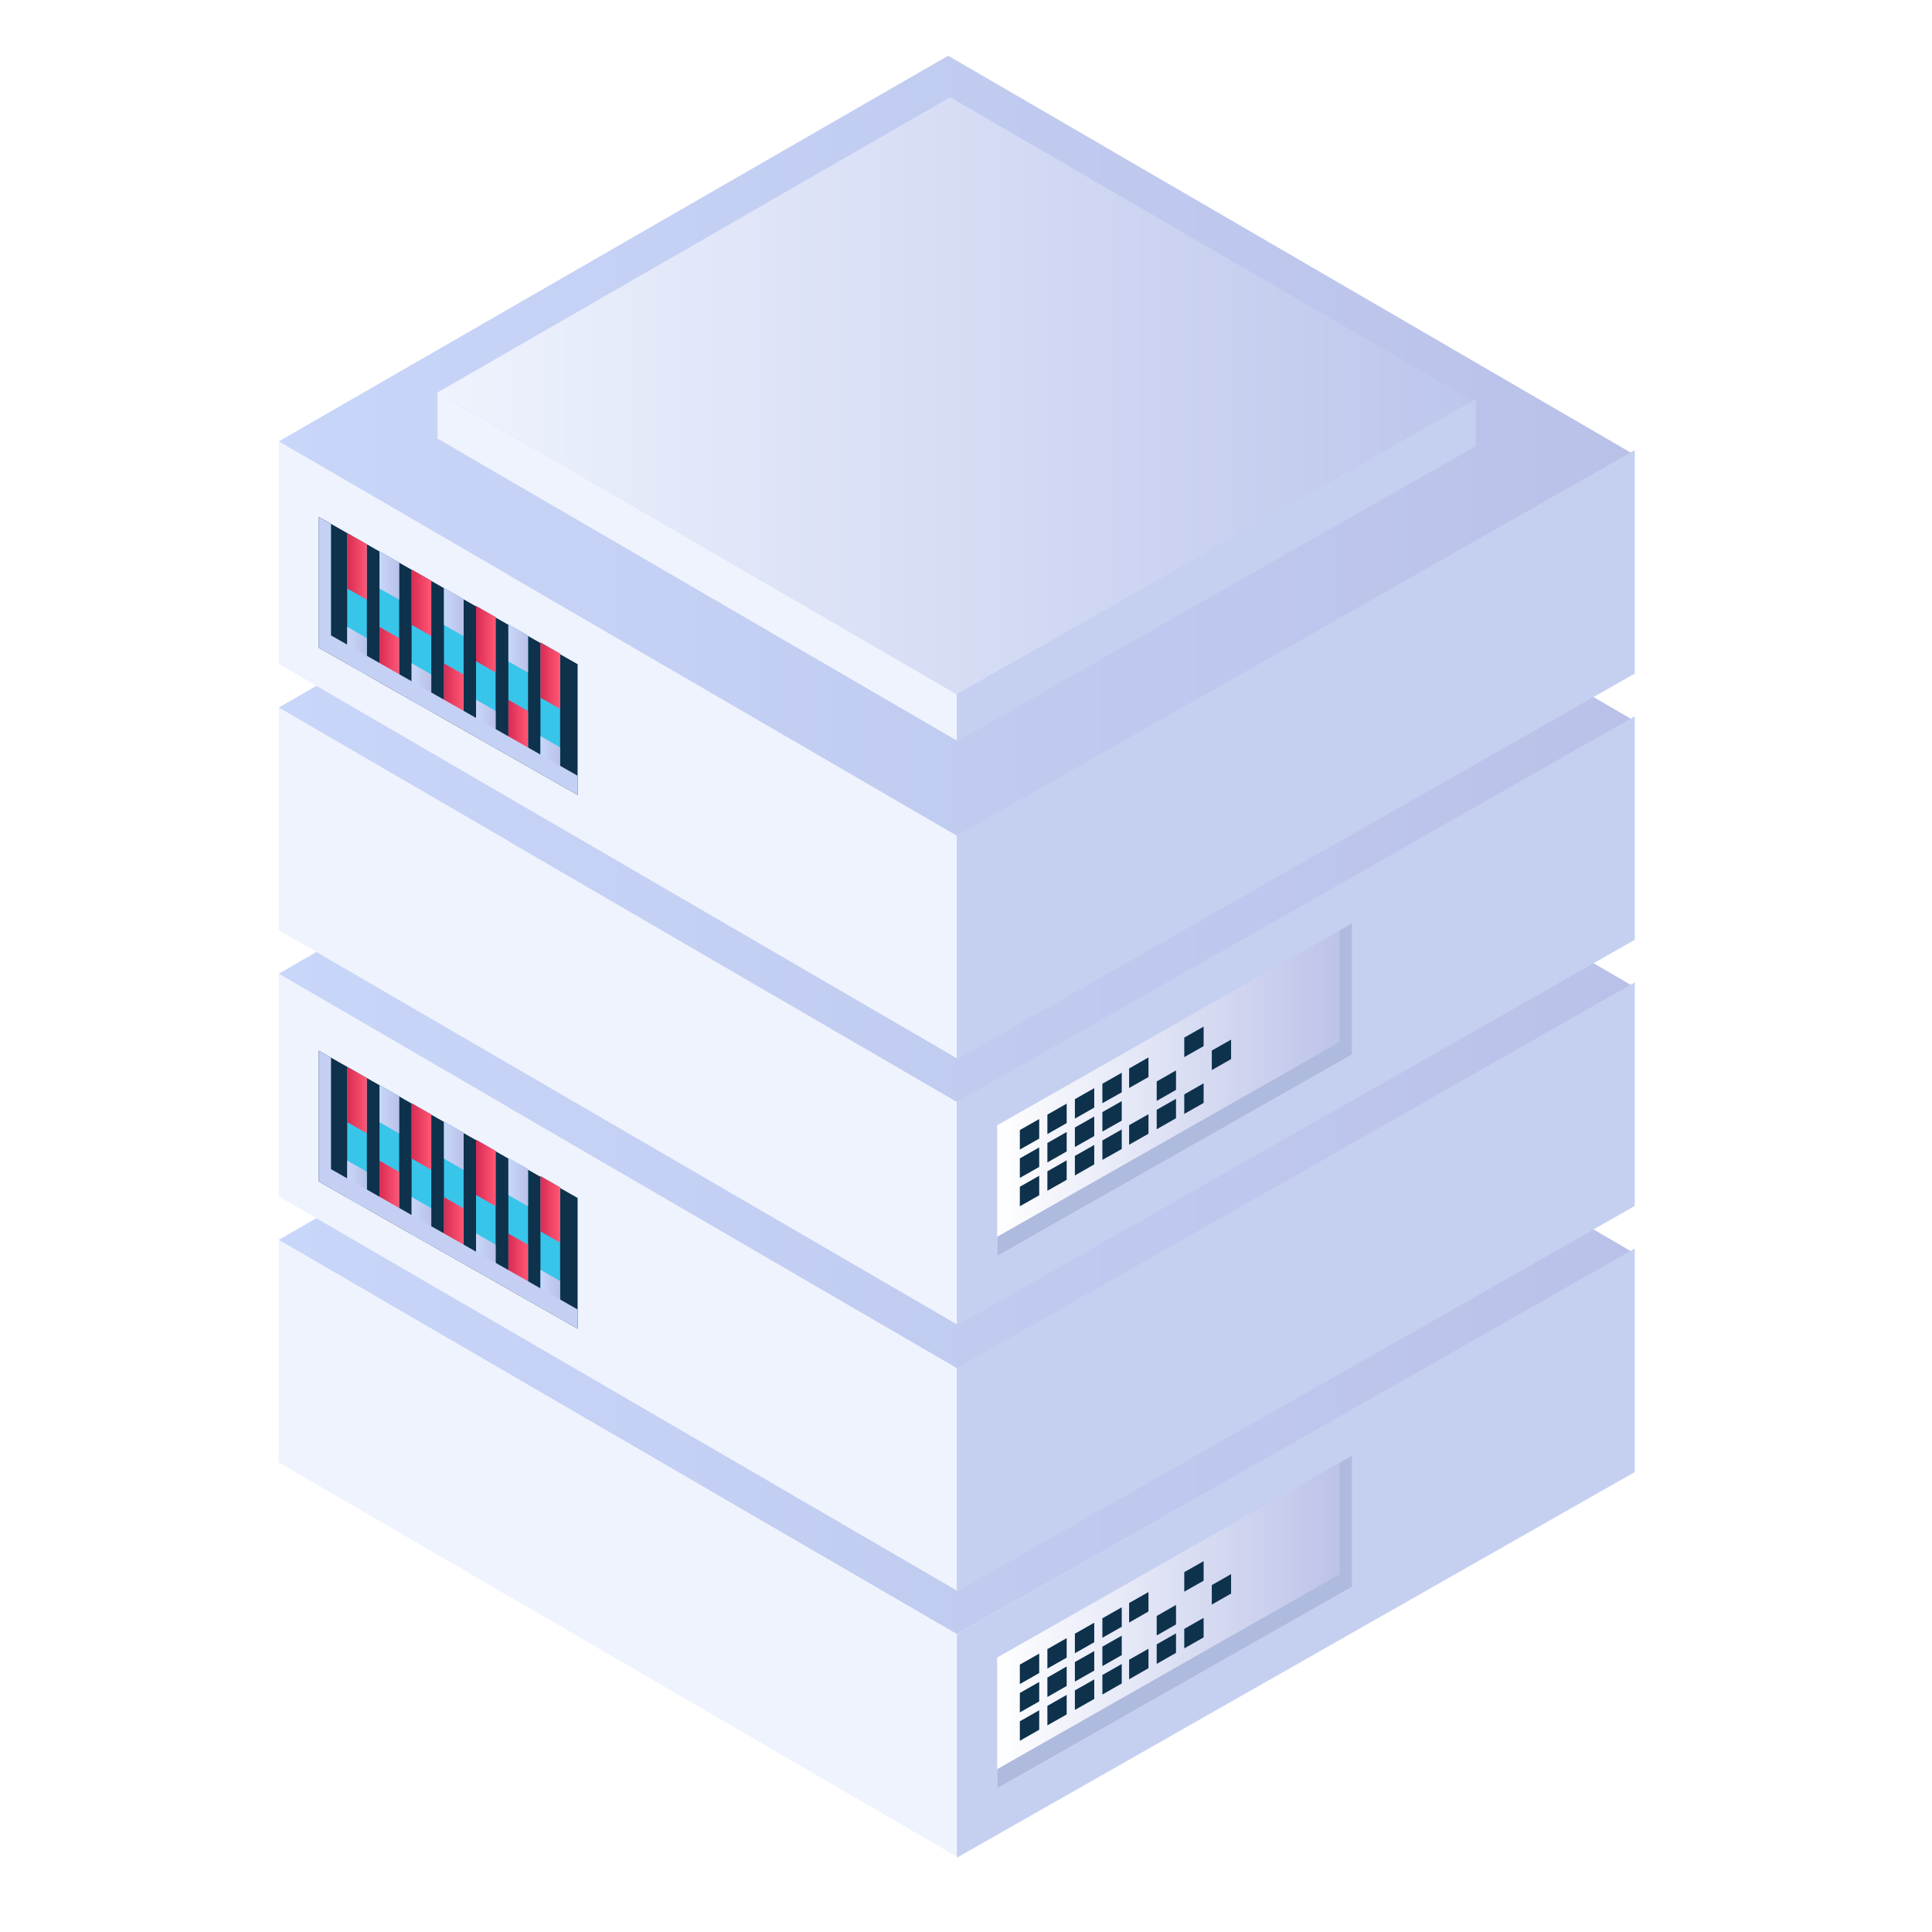 <svg width="140" height="140" viewBox="0 0 140 140" fill="none" xmlns="http://www.w3.org/2000/svg">
<rect width="140" height="140" fill="white"/>
<g clip-path="url(#clip0_775_1568)">
<path d="M20.191 89.848L69.339 118.421L118.219 90.686L68.709 61.898L20.191 89.848Z" fill="url(#paint0_linear_775_1568)"/>
<path d="M20.191 105.969L69.339 134.547V118.421L20.191 89.848V105.969Z" fill="#EFF3FD"/>
<path d="M69.34 134.615L118.461 106.671V90.476L69.34 118.421V134.615Z" fill="#C5D0F1"/>
<path d="M72.258 129.595L97.961 114.972V105.492L72.258 120.114V129.595Z" fill="url(#paint1_linear_775_1568)"/>
<path d="M97.073 114.082L72.258 128.201V129.595L97.961 114.972V105.492L97.073 106V114.082Z" fill="#AEBADE"/>
<path d="M73.902 122.032L75.305 121.235V119.826L73.902 120.622V122.032Z" fill="#0E314C"/>
<path d="M73.902 124.086L75.305 123.29V121.88L73.902 122.677V124.086Z" fill="#0E314C"/>
<path d="M73.902 126.146L75.305 125.344V123.934L73.902 124.731V126.146Z" fill="#0E314C"/>
<path d="M75.898 120.911L77.296 120.119V118.704L75.898 119.501V120.911Z" fill="#0E314C"/>
<path d="M75.898 122.97L77.296 122.173V120.758L75.898 121.56V122.97Z" fill="#0E314C"/>
<path d="M75.898 125.025L77.296 124.233V122.818L75.898 123.615V125.025Z" fill="#0E314C"/>
<path d="M77.891 119.799L79.293 119.003V117.588L77.891 118.384V119.799Z" fill="#0E314C"/>
<path d="M77.891 121.854L79.293 121.057V119.642L77.891 120.439V121.854Z" fill="#0E314C"/>
<path d="M77.891 123.908L79.293 123.112V121.697L77.891 122.493V123.908Z" fill="#0E314C"/>
<path d="M79.883 118.678L81.286 117.881V116.471L79.883 117.268V118.678Z" fill="#0E314C"/>
<path d="M79.883 120.732L81.286 119.936V118.526L79.883 119.323V120.732Z" fill="#0E314C"/>
<path d="M79.883 122.792L81.286 121.99V120.58L79.883 121.377V122.792Z" fill="#0E314C"/>
<path d="M81.82 117.577L83.223 116.775V115.365L81.82 116.162V117.577Z" fill="#0E314C"/>
<path d="M81.82 121.686L83.223 120.884V119.474L81.82 120.271V121.686Z" fill="#0E314C"/>
<path d="M83.82 118.51L85.218 117.713V116.298L83.82 117.1V118.51Z" fill="#0E314C"/>
<path d="M83.82 120.57L85.218 119.773V118.358L83.82 119.155V120.57Z" fill="#0E314C"/>
<path d="M85.816 115.339L87.219 114.543V113.128L85.816 113.924V115.339Z" fill="#0E314C"/>
<path d="M85.816 119.448L87.219 118.652V117.237L85.816 118.033V119.448Z" fill="#0E314C"/>
<path d="M87.812 116.272L89.21 115.476V114.066L87.812 114.862V116.272Z" fill="#0E314C"/>
<path d="M20.191 70.561L69.339 99.14L118.219 71.394L68.709 42.617L20.191 70.561Z" fill="url(#paint2_linear_775_1568)"/>
<path d="M20.191 86.687L69.339 115.261V99.14L20.191 70.561V86.687Z" fill="#EFF3FD"/>
<path d="M69.34 115.324L118.461 87.39V71.19L69.34 99.14V115.324Z" fill="#C5D0F1"/>
<path d="M23.094 85.613L41.856 96.283V86.808L23.094 76.132V85.613Z" fill="#0E314C"/>
<path d="M25.16 86.782L26.584 87.594V78.118L25.16 77.306V86.782Z" fill="#38C5EA"/>
<path d="M25.16 86.782L26.584 87.594V84.906L25.16 84.098V86.782Z" fill="url(#paint3_linear_775_1568)"/>
<path d="M25.16 81.315L26.584 82.123V78.118L25.16 77.306V81.315Z" fill="url(#paint4_linear_775_1568)"/>
<path d="M27.5 88.113L28.924 88.925V79.444L27.5 78.637V88.113Z" fill="#38C5EA"/>
<path d="M27.5 81.326L28.924 82.133V79.444L27.5 78.637V81.326Z" fill="url(#paint5_linear_775_1568)"/>
<path d="M27.5 88.113L28.924 88.925V84.916L27.5 84.109V88.113Z" fill="url(#paint6_linear_775_1568)"/>
<path d="M29.828 89.428L31.252 90.235V80.755L29.828 79.948V89.428Z" fill="#38C5EA"/>
<path d="M29.828 89.428L31.252 90.235V87.547L29.828 86.734V89.428Z" fill="url(#paint7_linear_775_1568)"/>
<path d="M29.828 83.951L31.252 84.764V80.755L29.828 79.948V83.951Z" fill="url(#paint8_linear_775_1568)"/>
<path d="M32.172 90.754L33.596 91.561V82.086L32.172 81.274V90.754Z" fill="#38C5EA"/>
<path d="M32.172 83.962L33.596 84.775V82.086L32.172 81.274V83.962Z" fill="url(#paint9_linear_775_1568)"/>
<path d="M32.172 90.754L33.596 91.561V87.558L32.172 86.75V90.754Z" fill="url(#paint10_linear_775_1568)"/>
<path d="M34.496 92.07L35.915 92.877V83.396L34.496 82.589V92.07Z" fill="#38C5EA"/>
<path d="M34.496 92.07L35.915 92.877V90.188L34.496 89.376V92.07Z" fill="url(#paint11_linear_775_1568)"/>
<path d="M34.496 86.593L35.915 87.4V83.396L34.496 82.589V86.593Z" fill="url(#paint12_linear_775_1568)"/>
<path d="M36.84 93.396L38.264 94.203V84.722L36.84 83.92V93.396Z" fill="#38C5EA"/>
<path d="M36.84 86.603L38.264 87.411V84.722L36.84 83.92V86.603Z" fill="url(#paint13_linear_775_1568)"/>
<path d="M36.84 93.396L38.264 94.203V90.199L36.84 89.386V93.396Z" fill="url(#paint14_linear_775_1568)"/>
<path d="M39.164 94.706L40.588 95.518V86.038L39.164 85.225V94.706Z" fill="#38C5EA"/>
<path d="M39.164 94.706L40.588 95.518V92.825L39.164 92.017V94.706Z" fill="url(#paint15_linear_775_1568)"/>
<path d="M39.164 89.234L40.588 90.042V86.038L39.164 85.225V89.234Z" fill="url(#paint16_linear_775_1568)"/>
<path d="M23.987 76.641L23.094 76.132V85.613L41.856 96.283V94.889L23.987 84.722V76.641Z" fill="#C4CFF3"/>
<path d="M20.191 51.275L69.339 79.853L118.219 52.108L68.709 23.325L20.191 51.275Z" fill="url(#paint17_linear_775_1568)"/>
<path d="M20.191 67.396L69.339 95.969V79.853L20.191 51.275V67.396Z" fill="#EFF3FD"/>
<path d="M69.34 96.042L118.461 68.103V51.904L69.34 79.853V96.042Z" fill="#C5D0F1"/>
<path d="M72.258 91.022L97.961 76.4V66.919L72.258 81.546V91.022Z" fill="url(#paint18_linear_775_1568)"/>
<path d="M97.073 75.514L72.258 89.622V91.022L97.961 76.4V66.919L97.073 67.427V75.514Z" fill="#AEBADE"/>
<path d="M73.902 83.302L75.305 82.505V81.09L73.902 81.887V83.302Z" fill="#0E314C"/>
<path d="M73.902 85.356L75.305 84.56V83.145L73.902 83.941V85.356Z" fill="#0E314C"/>
<path d="M73.902 87.411L75.305 86.614V85.199L73.902 85.996V87.411Z" fill="#0E314C"/>
<path d="M75.898 82.18L77.296 81.384V79.974L75.898 80.77V82.18Z" fill="#0E314C"/>
<path d="M75.898 84.235L77.296 83.438V82.028L75.898 82.825V84.235Z" fill="#0E314C"/>
<path d="M75.898 86.289L77.296 85.493V84.083L75.898 84.879V86.289Z" fill="#0E314C"/>
<path d="M77.891 81.059L79.293 80.262V78.852L77.891 79.649V81.059Z" fill="#0E314C"/>
<path d="M77.891 83.118L79.293 82.322V80.907L77.891 81.703V83.118Z" fill="#0E314C"/>
<path d="M77.891 85.178L79.293 84.376V82.966L77.891 83.763V85.178Z" fill="#0E314C"/>
<path d="M79.883 79.942L81.286 79.151V77.736L79.883 78.533V79.942Z" fill="#0E314C"/>
<path d="M79.883 81.997L81.286 81.206V79.79L79.883 80.587V81.997Z" fill="#0E314C"/>
<path d="M79.883 84.051L81.286 83.26V81.845L79.883 82.641V84.051Z" fill="#0E314C"/>
<path d="M81.82 78.842L83.223 78.045V76.625L81.82 77.427V78.842Z" fill="#0E314C"/>
<path d="M81.82 82.951L83.223 82.154V80.739L81.82 81.535V82.951Z" fill="#0E314C"/>
<path d="M83.82 79.775L85.218 78.978V77.568L83.82 78.365V79.775Z" fill="#0E314C"/>
<path d="M83.82 81.829L85.218 81.032V79.623L83.82 80.419V81.829Z" fill="#0E314C"/>
<path d="M85.816 76.604L87.219 75.807V74.392L85.816 75.189V76.604Z" fill="#0E314C"/>
<path d="M85.816 80.718L87.219 79.921V78.501L85.816 79.303V80.718Z" fill="#0E314C"/>
<path d="M87.812 77.542L89.21 76.745V75.336L87.812 76.127V77.542Z" fill="#0E314C"/>
<path d="M20.191 31.988L69.339 60.562L118.219 32.827L68.709 4.038L20.191 31.988Z" fill="url(#paint19_linear_775_1568)"/>
<path d="M20.191 48.109L69.339 76.688V60.562L20.191 31.988V48.109Z" fill="#EFF3FD"/>
<path d="M69.34 76.751L118.461 48.811V32.617L69.34 60.562V76.751Z" fill="#C5D0F1"/>
<path d="M23.094 46.935L41.856 57.606V48.13L23.094 37.454V46.935Z" fill="#0E314C"/>
<path d="M25.16 48.109L26.584 48.921V39.441L25.16 38.633V48.109Z" fill="#38C5EA"/>
<path d="M25.16 48.109L26.584 48.922V46.233L25.16 45.42V48.109Z" fill="url(#paint20_linear_775_1568)"/>
<path d="M25.16 42.643L26.584 43.45V39.441L25.16 38.633V42.643Z" fill="url(#paint21_linear_775_1568)"/>
<path d="M27.5 49.44L28.924 50.247V40.767L27.5 39.959V49.44Z" fill="#38C5EA"/>
<path d="M27.5 42.648L28.924 43.455V40.767L27.5 39.959V42.648Z" fill="url(#paint22_linear_775_1568)"/>
<path d="M27.5 49.44L28.924 50.247V46.243L27.5 45.431V49.44Z" fill="url(#paint23_linear_775_1568)"/>
<path d="M29.828 50.75L31.252 51.563V42.082L29.828 41.27V50.75Z" fill="#38C5EA"/>
<path d="M29.828 50.751L31.252 51.563V48.869L29.828 48.062V50.751Z" fill="url(#paint24_linear_775_1568)"/>
<path d="M29.828 45.279L31.252 46.086V42.082L29.828 41.27V45.279Z" fill="url(#paint25_linear_775_1568)"/>
<path d="M32.172 52.082L33.596 52.889V43.413L32.172 42.601V52.082Z" fill="#38C5EA"/>
<path d="M32.172 45.289L33.596 46.097V43.413L32.172 42.601V45.289Z" fill="url(#paint26_linear_775_1568)"/>
<path d="M32.172 52.082L33.596 52.889V48.88L32.172 48.072V52.082Z" fill="url(#paint27_linear_775_1568)"/>
<path d="M34.496 53.392L35.915 54.199V44.718L34.496 43.911V53.392Z" fill="#38C5EA"/>
<path d="M34.496 53.392L35.915 54.199V51.511L34.496 50.703V53.392Z" fill="url(#paint28_linear_775_1568)"/>
<path d="M34.496 47.915L35.915 48.727V44.718L34.496 43.911V47.915Z" fill="url(#paint29_linear_775_1568)"/>
<path d="M36.84 54.718L38.264 55.53V46.049L36.84 45.242V54.718Z" fill="#38C5EA"/>
<path d="M36.84 47.931L38.264 48.738V46.049L36.84 45.242V47.931Z" fill="url(#paint30_linear_775_1568)"/>
<path d="M36.84 54.718L38.264 55.53V51.521L36.84 50.714V54.718Z" fill="url(#paint31_linear_775_1568)"/>
<path d="M39.164 56.033L40.588 56.84V47.36L39.164 46.553V56.033Z" fill="#38C5EA"/>
<path d="M39.164 56.033L40.588 56.84V54.152L39.164 53.34V56.033Z" fill="url(#paint32_linear_775_1568)"/>
<path d="M39.164 50.557L40.588 51.369V47.36L39.164 46.553V50.557Z" fill="url(#paint33_linear_775_1568)"/>
<path d="M23.987 37.968L23.094 37.454V46.935L41.856 57.606V56.212L23.987 46.044V37.968Z" fill="#C4D0F4"/>
<path d="M31.707 28.44L69.332 50.316L106.758 29.079L68.854 7.042L31.707 28.44Z" fill="url(#paint34_linear_775_1568)"/>
<path d="M31.707 31.784L69.332 53.664V50.316L31.707 28.44V31.784Z" fill="#EFF3FD"/>
<path d="M69.332 53.717L106.942 32.324V28.922L69.332 50.316V53.717Z" fill="#C5D0F1"/>
</g>
<defs>
<linearGradient id="paint0_linear_775_1568" x1="20.191" y1="90.161" x2="118.219" y2="90.161" gradientUnits="userSpaceOnUse">
<stop offset="8e-08" stop-color="#C8D6F9"/>
<stop offset="1" stop-color="#BAC1E8"/>
</linearGradient>
<linearGradient id="paint1_linear_775_1568" x1="72.26" y1="117.543" x2="97.963" y2="117.543" gradientUnits="userSpaceOnUse">
<stop offset="8e-08" stop-color="white"/>
<stop offset="1" stop-color="#BAC1E8"/>
</linearGradient>
<linearGradient id="paint2_linear_775_1568" x1="20.191" y1="70.877" x2="118.219" y2="70.877" gradientUnits="userSpaceOnUse">
<stop offset="8e-08" stop-color="#C8D6F9"/>
<stop offset="1" stop-color="#BAC1E8"/>
</linearGradient>
<linearGradient id="paint3_linear_775_1568" x1="25.16" y1="85.846" x2="26.584" y2="85.846" gradientUnits="userSpaceOnUse">
<stop offset="8e-08" stop-color="#C8D6F9"/>
<stop offset="1" stop-color="#BAC1E8"/>
</linearGradient>
<linearGradient id="paint4_linear_775_1568" x1="25.16" y1="79.715" x2="26.584" y2="79.715" gradientUnits="userSpaceOnUse">
<stop offset="8e-08" stop-color="#D82C53"/>
<stop offset="1" stop-color="#FF5774"/>
</linearGradient>
<linearGradient id="paint5_linear_775_1568" x1="27.501" y1="80.385" x2="28.923" y2="80.385" gradientUnits="userSpaceOnUse">
<stop offset="8e-08" stop-color="#C8D6F9"/>
<stop offset="1" stop-color="#BAC1E8"/>
</linearGradient>
<linearGradient id="paint6_linear_775_1568" x1="27.501" y1="86.517" x2="28.923" y2="86.517" gradientUnits="userSpaceOnUse">
<stop offset="8e-08" stop-color="#D82C53"/>
<stop offset="1" stop-color="#FF5774"/>
</linearGradient>
<linearGradient id="paint7_linear_775_1568" x1="29.826" y1="88.486" x2="31.25" y2="88.486" gradientUnits="userSpaceOnUse">
<stop offset="8e-08" stop-color="#C8D6F9"/>
<stop offset="1" stop-color="#BAC1E8"/>
</linearGradient>
<linearGradient id="paint8_linear_775_1568" x1="29.826" y1="82.355" x2="31.25" y2="82.355" gradientUnits="userSpaceOnUse">
<stop offset="8e-08" stop-color="#D82C53"/>
<stop offset="1" stop-color="#FF5774"/>
</linearGradient>
<linearGradient id="paint9_linear_775_1568" x1="32.171" y1="83.025" x2="33.594" y2="83.025" gradientUnits="userSpaceOnUse">
<stop offset="8e-08" stop-color="#C8D6F9"/>
<stop offset="1" stop-color="#BAC1E8"/>
</linearGradient>
<linearGradient id="paint10_linear_775_1568" x1="32.171" y1="89.156" x2="33.594" y2="89.156" gradientUnits="userSpaceOnUse">
<stop offset="8e-08" stop-color="#D82C53"/>
<stop offset="1" stop-color="#FF5774"/>
</linearGradient>
<linearGradient id="paint11_linear_775_1568" x1="34.498" y1="91.126" x2="35.917" y2="91.126" gradientUnits="userSpaceOnUse">
<stop offset="8e-08" stop-color="#C8D6F9"/>
<stop offset="1" stop-color="#BAC1E8"/>
</linearGradient>
<linearGradient id="paint12_linear_775_1568" x1="34.498" y1="84.995" x2="35.917" y2="84.995" gradientUnits="userSpaceOnUse">
<stop offset="8e-08" stop-color="#D82C53"/>
<stop offset="1" stop-color="#FF5774"/>
</linearGradient>
<linearGradient id="paint13_linear_775_1568" x1="36.842" y1="85.665" x2="38.265" y2="85.665" gradientUnits="userSpaceOnUse">
<stop offset="8e-08" stop-color="#C8D6F9"/>
<stop offset="1" stop-color="#BAC1E8"/>
</linearGradient>
<linearGradient id="paint14_linear_775_1568" x1="36.842" y1="91.795" x2="38.265" y2="91.795" gradientUnits="userSpaceOnUse">
<stop offset="8e-08" stop-color="#D82C53"/>
<stop offset="1" stop-color="#FF5774"/>
</linearGradient>
<linearGradient id="paint15_linear_775_1568" x1="39.165" y1="93.766" x2="40.588" y2="93.766" gradientUnits="userSpaceOnUse">
<stop offset="8e-08" stop-color="#C8D6F9"/>
<stop offset="1" stop-color="#BAC1E8"/>
</linearGradient>
<linearGradient id="paint16_linear_775_1568" x1="39.165" y1="87.633" x2="40.588" y2="87.633" gradientUnits="userSpaceOnUse">
<stop offset="8e-08" stop-color="#D82C53"/>
<stop offset="1" stop-color="#FF5774"/>
</linearGradient>
<linearGradient id="paint17_linear_775_1568" x1="20.191" y1="51.589" x2="118.219" y2="51.589" gradientUnits="userSpaceOnUse">
<stop offset="8e-08" stop-color="#C8D6F9"/>
<stop offset="1" stop-color="#BAC1E8"/>
</linearGradient>
<linearGradient id="paint18_linear_775_1568" x1="72.26" y1="78.969" x2="97.963" y2="78.969" gradientUnits="userSpaceOnUse">
<stop offset="8e-08" stop-color="white"/>
<stop offset="1" stop-color="#BAC1E8"/>
</linearGradient>
<linearGradient id="paint19_linear_775_1568" x1="20.191" y1="32.301" x2="118.219" y2="32.301" gradientUnits="userSpaceOnUse">
<stop offset="8e-08" stop-color="#C8D6F9"/>
<stop offset="1" stop-color="#BAC1E8"/>
</linearGradient>
<linearGradient id="paint20_linear_775_1568" x1="25.16" y1="47.171" x2="26.584" y2="47.171" gradientUnits="userSpaceOnUse">
<stop offset="8e-08" stop-color="#C8D6F9"/>
<stop offset="1" stop-color="#BAC1E8"/>
</linearGradient>
<linearGradient id="paint21_linear_775_1568" x1="25.16" y1="41.04" x2="26.584" y2="41.04" gradientUnits="userSpaceOnUse">
<stop offset="8e-08" stop-color="#D82C53"/>
<stop offset="1" stop-color="#FF5774"/>
</linearGradient>
<linearGradient id="paint22_linear_775_1568" x1="27.501" y1="41.708" x2="28.923" y2="41.708" gradientUnits="userSpaceOnUse">
<stop offset="8e-08" stop-color="#C8D6F9"/>
<stop offset="1" stop-color="#BAC1E8"/>
</linearGradient>
<linearGradient id="paint23_linear_775_1568" x1="27.501" y1="47.841" x2="28.923" y2="47.841" gradientUnits="userSpaceOnUse">
<stop offset="8e-08" stop-color="#D82C53"/>
<stop offset="1" stop-color="#FF5774"/>
</linearGradient>
<linearGradient id="paint24_linear_775_1568" x1="29.826" y1="49.813" x2="31.25" y2="49.813" gradientUnits="userSpaceOnUse">
<stop offset="8e-08" stop-color="#C8D6F9"/>
<stop offset="1" stop-color="#BAC1E8"/>
</linearGradient>
<linearGradient id="paint25_linear_775_1568" x1="29.826" y1="43.678" x2="31.25" y2="43.678" gradientUnits="userSpaceOnUse">
<stop offset="8e-08" stop-color="#D82C53"/>
<stop offset="1" stop-color="#FF5774"/>
</linearGradient>
<linearGradient id="paint26_linear_775_1568" x1="32.171" y1="44.35" x2="33.594" y2="44.35" gradientUnits="userSpaceOnUse">
<stop offset="8e-08" stop-color="#C8D6F9"/>
<stop offset="1" stop-color="#BAC1E8"/>
</linearGradient>
<linearGradient id="paint27_linear_775_1568" x1="32.171" y1="50.481" x2="33.594" y2="50.481" gradientUnits="userSpaceOnUse">
<stop offset="8e-08" stop-color="#D82C53"/>
<stop offset="1" stop-color="#FF5774"/>
</linearGradient>
<linearGradient id="paint28_linear_775_1568" x1="34.498" y1="52.451" x2="35.917" y2="52.451" gradientUnits="userSpaceOnUse">
<stop offset="8e-08" stop-color="#C8D6F9"/>
<stop offset="1" stop-color="#BAC1E8"/>
</linearGradient>
<linearGradient id="paint29_linear_775_1568" x1="34.498" y1="46.32" x2="35.917" y2="46.32" gradientUnits="userSpaceOnUse">
<stop offset="8e-08" stop-color="#D82C53"/>
<stop offset="1" stop-color="#FF5774"/>
</linearGradient>
<linearGradient id="paint30_linear_775_1568" x1="36.842" y1="46.99" x2="38.265" y2="46.99" gradientUnits="userSpaceOnUse">
<stop offset="8e-08" stop-color="#C8D6F9"/>
<stop offset="1" stop-color="#BAC1E8"/>
</linearGradient>
<linearGradient id="paint31_linear_775_1568" x1="36.842" y1="53.121" x2="38.265" y2="53.121" gradientUnits="userSpaceOnUse">
<stop offset="8e-08" stop-color="#D82C53"/>
<stop offset="1" stop-color="#FF5774"/>
</linearGradient>
<linearGradient id="paint32_linear_775_1568" x1="39.165" y1="55.089" x2="40.588" y2="55.089" gradientUnits="userSpaceOnUse">
<stop offset="8e-08" stop-color="#C8D6F9"/>
<stop offset="1" stop-color="#BAC1E8"/>
</linearGradient>
<linearGradient id="paint33_linear_775_1568" x1="39.165" y1="48.96" x2="40.588" y2="48.96" gradientUnits="userSpaceOnUse">
<stop offset="8e-08" stop-color="#D82C53"/>
<stop offset="1" stop-color="#FF5774"/>
</linearGradient>
<linearGradient id="paint34_linear_775_1568" x1="31.706" y1="28.68" x2="106.759" y2="28.68" gradientUnits="userSpaceOnUse">
<stop stop-color="#EFF3FD"/>
<stop offset="1" stop-color="#BDC6EC"/>
</linearGradient>
<clipPath id="clip0_775_1568">
<rect width="98.269" height="130.577" fill="white" transform="translate(20.191 4.038)"/>
</clipPath>
</defs>
</svg>
